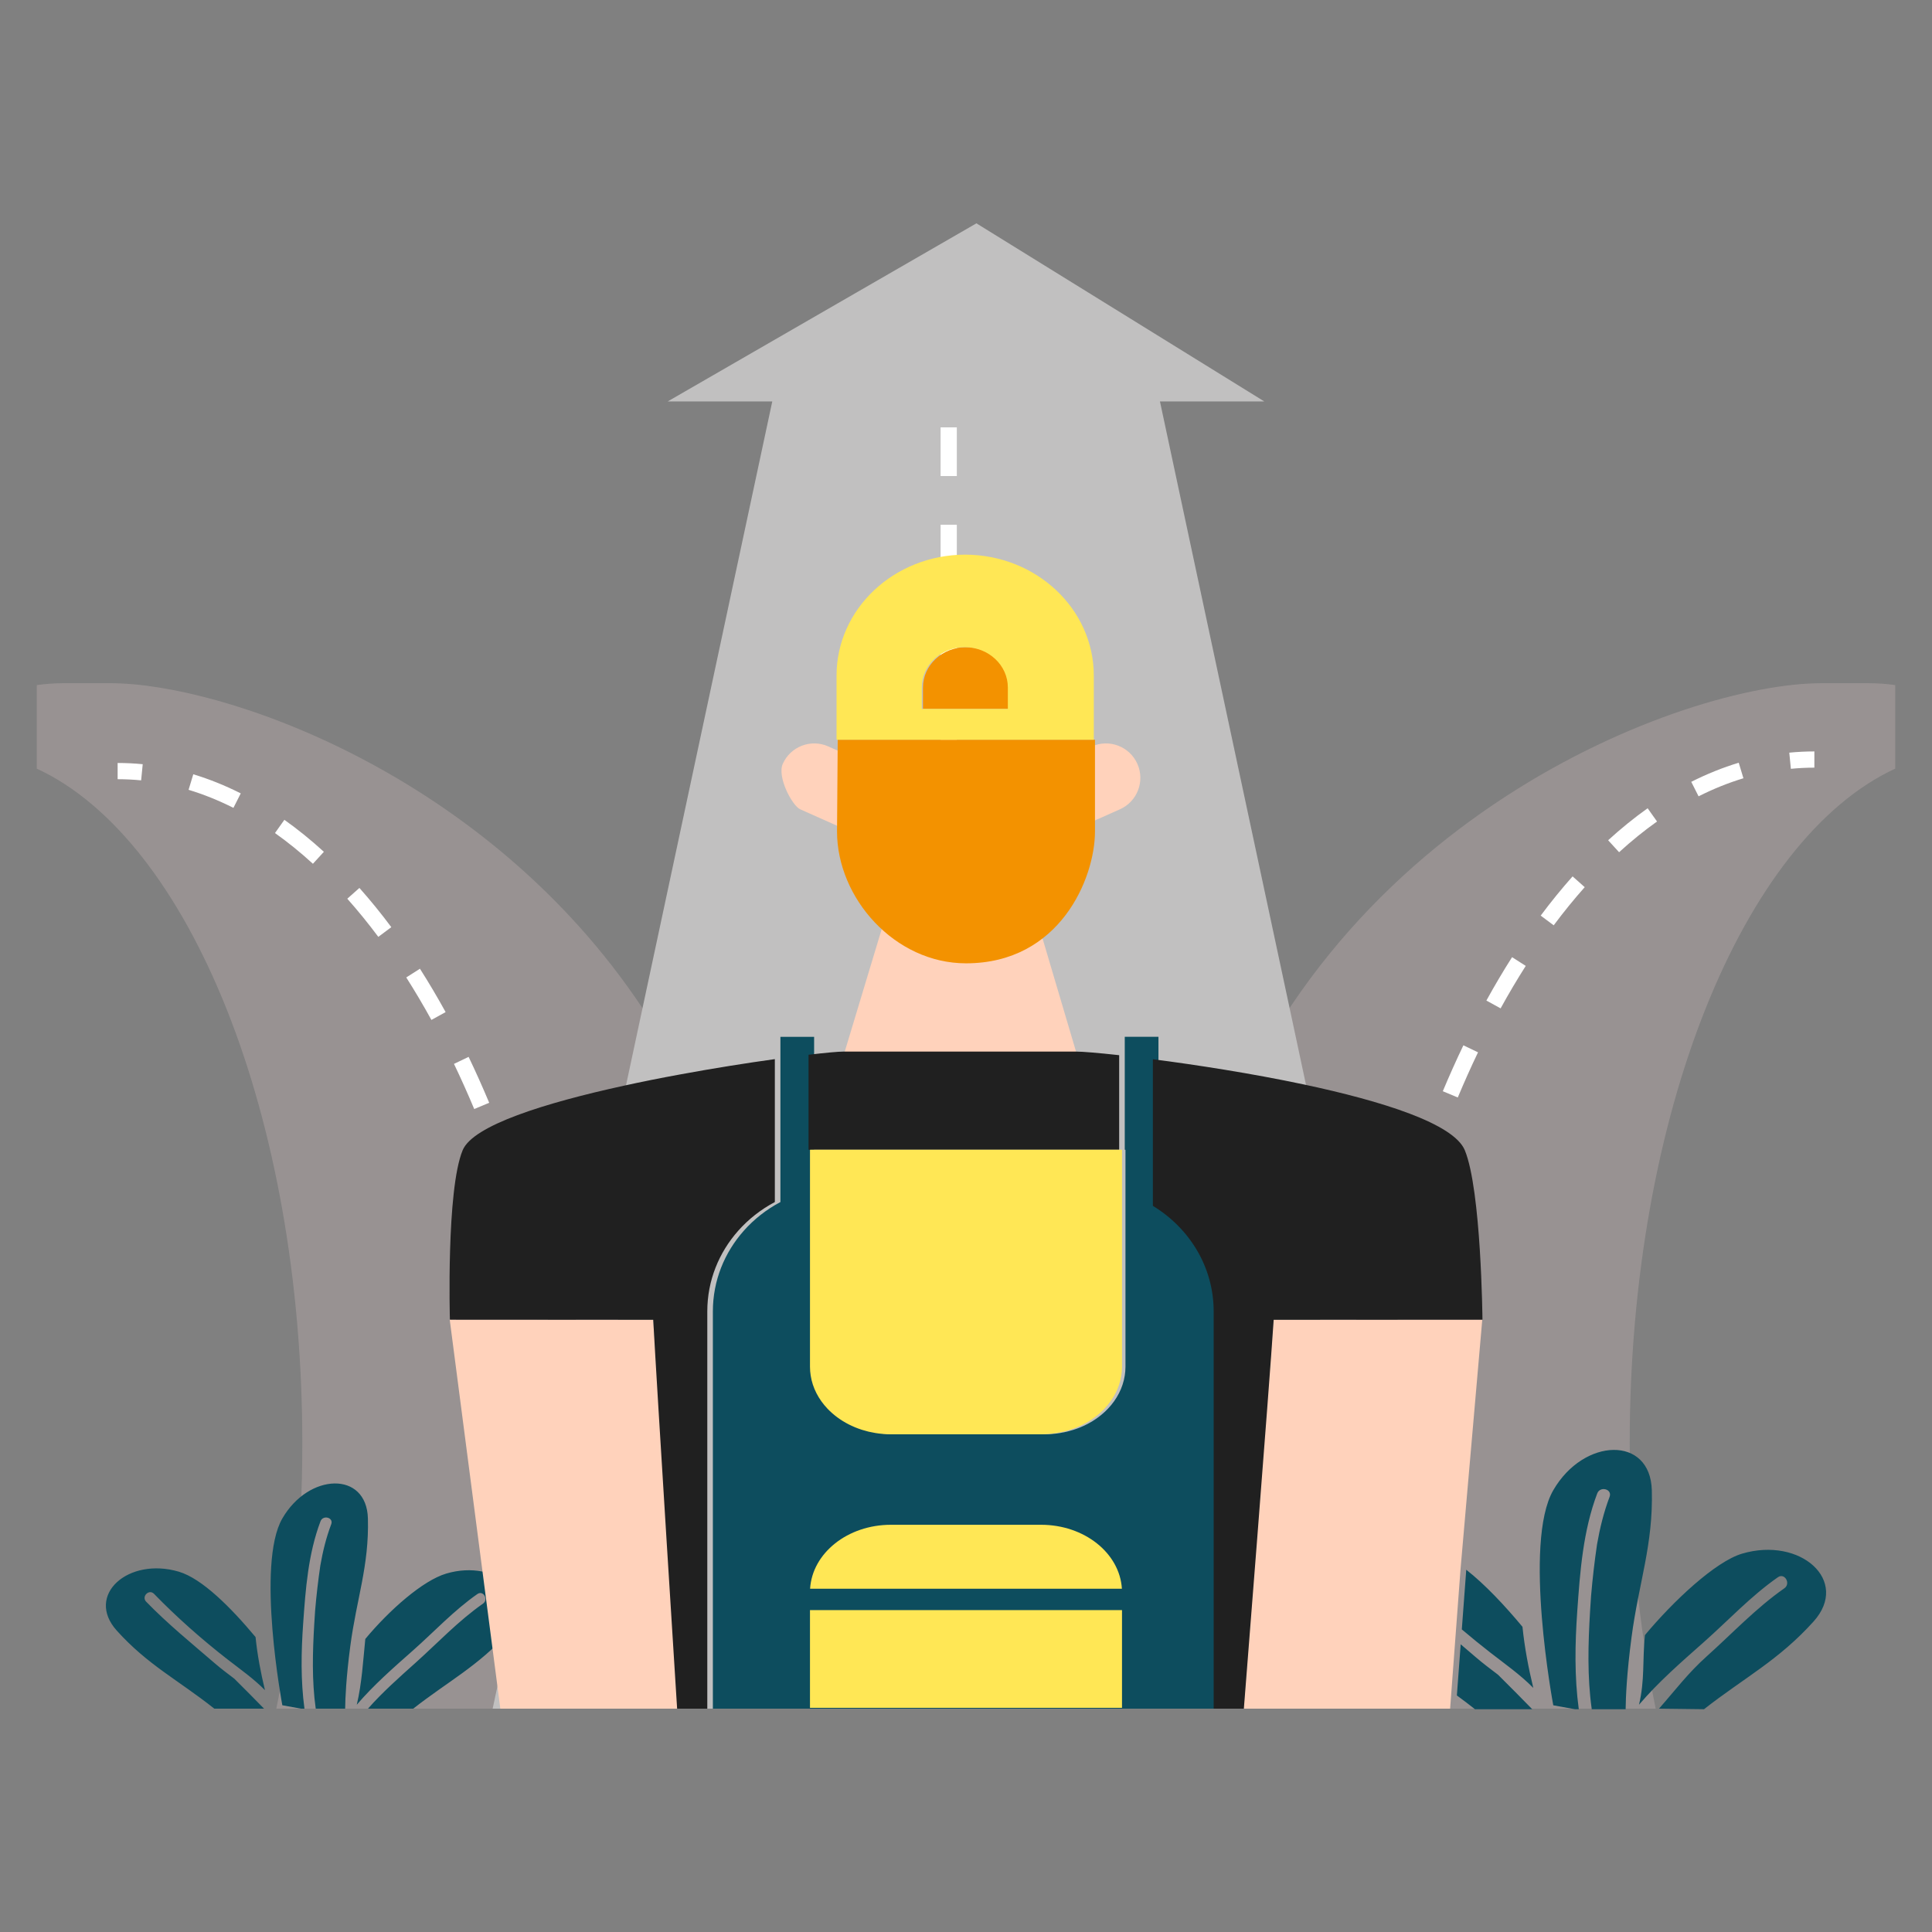 <?xml version="1.0" standalone="no"?>
<svg version="1.1" id="Layer_1" xmlns="http://www.w3.org/2000/svg" xmlns:xlink="http://www.w3.org/1999/xlink" x="0px" y="0px" width="595.28px" height="595.28px" viewBox="0 0 595.28 595.28" enable-background="new 0 0 595.28 595.28" xml:space="preserve">
<rect x="0" y="0" width="595.28" height="595.28" fill="#808080" stroke="none"/>
<path id="color_x5F_9" fill="#989292" d="M583.95,211.088v25.74c-46.852,21.634-81.814,106.529-81.814,207.96
	c0,28.936,2.842,56.52,8.01,81.68H338.417c0,0,16.75-109.658,32.307-159.764C406.274,252.177,519.172,210.51,561.147,210.51h14.727
	C578.6,210.51,581.29,210.715,583.95,211.088z M228.151,379.219c-1.19-4.471-2.4-8.671-3.59-12.511
	c-3.96-12.76-8.88-24.62-14.57-35.609c-3.7-7.18-7.73-13.99-12.02-20.45c-48.141-72.41-129.591-100.141-163.83-100.141h-14.73
	c-2.729,0-5.42,0.211-8.08,0.58v25.74c46.851,21.629,81.82,106.529,81.82,207.96c0,28.931-2.84,56.521-8.01,81.681h171.729
	C256.871,526.469,242.591,432.999,228.151,379.219z"></path>
<polygon id="color_x5F_8" fill="#C1C0C0" points="417.876,406.63 402.376,334.129 357.4,123.693 389.548,123.693 300.848,68.812 
	205.724,123.693 237.95,123.693 197.965,310.648 192.856,334.539 177.425,406.63 151.795,526.469 443.485,526.469 "></polygon>
<path id="color_x5F_7" fill="#FFFFFF" d="M559.038,236.527v-5c-2.574,0-5.176,0.127-7.73,0.379l0.49,4.976
	C554.189,236.647,556.626,236.527,559.038,236.527z M169.624,398.657c-1.198-5.052-2.49-10.092-3.84-14.979l-4.819,1.332
	c1.334,4.827,2.61,9.809,3.794,14.801L169.624,398.657z M161.379,368.849c-1.581-4.959-3.265-9.888-5.006-14.646l-4.695,1.717
	c1.718,4.694,3.378,9.555,4.938,14.446L161.379,368.849z M150.728,339.781c-2.022-4.829-4.154-9.586-6.339-14.143l-4.509,2.162
	c2.147,4.479,4.245,9.16,6.234,13.911L150.728,339.781z M137.302,311.841c-2.543-4.617-5.204-9.113-7.91-13.361l-4.218,2.686
	c2.649,4.159,5.256,8.564,7.748,13.089L137.302,311.841z M120.571,285.672c-3.177-4.259-6.484-8.324-9.831-12.086l-3.735,3.324
	c3.251,3.653,6.467,7.607,9.559,11.751L120.571,285.672z M99.79,262.453c-3.958-3.619-8.053-6.935-12.171-9.855l-2.893,4.078
	c3.949,2.801,7.882,5.986,11.688,9.468L99.79,262.453z M74.178,244.455c-4.792-2.423-9.713-4.403-14.627-5.888l-1.445,4.786
	c4.635,1.399,9.283,3.271,13.816,5.563L74.178,244.455z M43.974,235.463c-2.555-0.252-5.156-0.379-7.731-0.379v5
	c2.412,0,4.849,0.12,7.242,0.355L43.974,235.463z M294.813,281.677h-5v15h5V281.677z M294.813,251.677h-5v15h5V251.677z
	 M294.813,221.677h-5v15h5V221.677z M294.813,191.677h-5v15h5V191.677z M294.813,161.677h-5v15h5V161.677z M294.813,131.677h-5v15h5
	V131.677z M434.315,381.451l-4.82-1.33c-1.354,4.903-2.646,9.943-3.839,14.979l4.865,1.151
	C431.701,391.275,432.978,386.296,434.315,381.451z M443.604,352.359l-4.695-1.717c-1.741,4.759-3.426,9.687-5.006,14.646
	l4.764,1.519C440.226,361.915,441.888,357.055,443.604,352.359z M455.401,324.239l-4.51-2.16c-2.187,4.562-4.317,9.32-6.336,14.144
	l4.61,1.931C451.153,333.407,453.25,328.727,455.401,324.239z M470.109,297.607l-4.217-2.688c-2.705,4.244-5.366,8.74-7.912,13.363
	l4.381,2.412C464.854,306.164,467.462,301.761,470.109,297.607z M488.277,273.353l-3.734-3.324
	c-3.345,3.757-6.651,7.824-9.831,12.086l4.009,2.989C481.813,280.956,485.029,277.002,488.277,273.353z M510.557,253.117
	l-2.894-4.078c-4.115,2.92-8.211,6.236-12.17,9.856l3.373,3.689C502.676,259.104,506.607,255.918,510.557,253.117z M537.177,239.795
	l-1.445-4.785c-4.914,1.483-9.836,3.465-14.628,5.888l2.256,4.462C527.893,243.067,532.541,241.195,537.177,239.795z"></path>
<path id="color_x5F_6" fill="#0D4D5E" d="M478.589,525.428c0,0-9.378-50.033,0-66.261c9.377-16.229,29.917-16.903,30.364,0
	c0.446,16.903-4.021,28.397-6.251,45.3c-1.477,11.173-1.78,18.48-1.817,22.169h-10.441c-1.408-9.99-1.118-20.126-0.519-30.218
	c0.095-1.57,0.196-3.145,0.31-4.721c0.454-5.311,1.064-10.604,1.841-15.877c0.871-4.979,2.074-9.888,3.866-14.623
	c0.899-2.384-2.915-3.402-3.808-1.048c-4.369,11.554-5.296,24.046-6.152,36.269c-0.706,10.052-0.894,20.229,0.468,30.218h-1.213
	L478.589,525.428z M524.967,505.969c7.599-6.729,14.479-14.168,22.83-19.998c2.091-1.46,4.063,1.962,1.99,3.407
	c-8.688,6.062-16.069,13.927-23.938,20.982c-5.827,5.229-9.521,10.241-14.688,16.104l13.87,0.172
	c12.397-9.711,23.013-15.087,33.76-27.033c11.306-12.573-4.063-26.218-22.032-20.896c-8.236,2.438-21.227,14.649-29.932,25.099
	c-0.799,7.896-0.004,13.76-1.823,21.442C511.028,518.201,518.005,512.132,524.967,505.969z M459.163,509.165
	c4.532,3.521,9.282,6.854,13.27,10.905c-1.502-6.209-2.69-12.479-3.334-18.828c-5.458-6.549-11.524-13.042-17.323-17.578
	l-1.37,18.381C453.286,504.487,456.208,506.869,459.163,509.165z M92.759,526.466h1.053c-1.182-8.676-1.02-17.516-0.403-26.243
	c0.743-10.613,1.55-21.462,5.345-31.496c0.771-2.046,4.087-1.16,3.305,0.909c-1.557,4.111-2.601,8.375-3.356,12.7
	c-0.676,4.578-1.203,9.177-1.6,13.786c-0.099,1.369-0.187,2.736-0.268,4.101c-0.521,8.765-0.772,17.564,0.446,26.243h9.069
	c0.033-3.203,0.297-9.551,1.579-19.253c1.938-14.682,5.816-24.661,5.429-39.343c-0.387-14.68-18.227-14.093-26.37,0
	c-8.145,14.095,0,57.545,0,57.545L92.759,526.466z M81.355,526.466c-3.021-3.103-6.07-6.172-9.146-9.222
	c-2.016-1.532-4.05-3.055-5.976-4.711c-7.206-6.205-14.566-12.19-21.198-19.024c-1.539-1.585,0.882-4.012,2.422-2.423
	c6.999,7.213,14.723,14.036,22.659,20.208c3.937,3.058,8.062,5.949,11.522,9.47c-1.305-5.394-2.338-10.837-2.896-16.354
	c-7.563-9.071-16.475-18.023-23.628-20.144c-15.606-4.622-28.953,7.228-19.136,18.146c9.545,10.61,18.967,15.244,30.054,24.052
	L81.355,526.466L81.355,526.466z M127.265,508.514c6.598-5.842,12.572-12.305,19.827-17.368c1.815-1.268,3.526,1.704,1.729,2.96
	c-7.544,5.264-13.954,12.094-20.786,18.225c-5.063,4.541-10.167,9.044-14.654,14.136h13.941
	c10.77-8.436,19.985-13.104,29.318-23.479c9.818-10.919-3.527-22.769-19.134-18.146c-7.155,2.118-17.389,11.069-24.948,20.145
	c-0.694,6.857-1.051,13.604-2.63,20.275C115.158,519.139,121.219,513.866,127.265,508.514z M356.938,371.544v-45.177v-6.909h-10.383
	v5.661v29.138h0.211c0,0.08,0.009,0.158,0.009,0.239v12.62v54.012c0,0.922-0.079,1.826-0.22,2.717c0,0,0,0,0,0.001
	c-0.598,3.813-2.433,7.301-5.16,10.174c-0.016,0.017-0.029,0.032-0.046,0.048c-0.438,0.46-0.9,0.904-1.385,1.331
	c-0.027,0.024-0.056,0.049-0.083,0.072c-0.481,0.422-0.982,0.827-1.506,1.214c-0.027,0.021-0.056,0.04-0.083,0.06
	c-0.533,0.392-1.083,0.766-1.655,1.117c-0.005,0.003-0.012,0.007-0.018,0.011c-1.15,0.707-2.378,1.332-3.668,1.869
	c-0.048,0.021-0.097,0.042-0.145,0.063c-0.603,0.247-1.221,0.471-1.85,0.677c-0.084,0.028-0.168,0.057-0.253,0.084
	c-0.615,0.195-1.242,0.369-1.879,0.524c-0.102,0.023-0.201,0.048-0.302,0.07c-0.639,0.147-1.284,0.276-1.941,0.383
	c-0.098,0.016-0.196,0.028-0.294,0.044c-0.673,0.102-1.354,0.184-2.043,0.238c-0.07,0.007-0.144,0.009-0.213,0.015
	c-0.728,0.053-1.459,0.085-2.202,0.085h-46.259c-0.743,0-1.479-0.032-2.207-0.086c-0.069-0.005-0.14-0.009-0.21-0.014
	c-0.69-0.056-1.373-0.139-2.047-0.239c-0.097-0.016-0.194-0.027-0.292-0.043c-0.657-0.106-1.306-0.234-1.943-0.384
	c-0.102-0.022-0.202-0.047-0.304-0.07c-0.637-0.155-1.263-0.33-1.877-0.525c-0.087-0.027-0.173-0.057-0.259-0.085
	c-0.627-0.206-1.243-0.43-1.844-0.676c-0.052-0.021-0.104-0.044-0.155-0.066c-1.289-0.537-2.515-1.162-3.664-1.869
	c-0.005-0.004-0.011-0.007-0.017-0.01c-0.571-0.353-1.121-0.727-1.654-1.118c-0.028-0.021-0.057-0.04-0.084-0.061
	c-0.521-0.387-1.021-0.792-1.503-1.213c-0.029-0.025-0.059-0.052-0.088-0.077c-0.481-0.426-0.941-0.868-1.379-1.326
	c-0.019-0.02-0.036-0.038-0.054-0.057c-2.726-2.877-4.557-6.367-5.148-10.185v-0.001c-0.137-0.882-0.215-1.778-0.215-2.69v-54.543
	v-12.089c0-0.081,0.006-0.159,0.008-0.238h0.207v-29.271v-5.528h-10.385v6.875v44.035c-4.307,2.281-8.132,5.285-11.29,8.852
	c-5.94,6.699-9.521,15.359-9.521,24.83v122.42h156.021V404.05C375.67,390.381,368.2,378.385,356.938,371.544z M454.696,510.596
	c-1.541-1.326-3.087-2.646-4.636-3.961l-1.175,15.761c1.822,1.335,3.676,2.73,5.577,4.24h17.642
	c-3.479-3.57-6.99-7.107-10.529-10.616C459.253,514.256,456.909,512.504,454.696,510.596z"></path>
<path id="color_x5F_5" fill="#FFD2BB" d="M333.404,254.556c-5.35,2.387-11.622-0.021-14.007-5.37l0,0
	c-2.385-5.353,0.021-11.622,5.372-14.007l11.664-5.199c5.354-2.385,11.622,0.021,14.009,5.371l0,0
	c2.386,5.352-0.021,11.623-5.373,14.008L333.404,254.556z M258.223,254.556c5.351,2.387,11.623-0.021,14.008-5.37l0,0
	c2.385-5.353-0.021-11.622-5.371-14.007l-11.663-5.199c-5.352-2.385-11.624,0.021-14.011,5.371l0,0
	c-1.811,4.062,2.916,12.913,5.373,14.008L258.223,254.556z M334.921,335.427l-77.952-0.438l10.719-35.535l9.311-30.842h38.148
	l9.406,31.792L334.921,335.427z M392.38,406.653l-9.189,119.813h63.614l0.304-4.07l1.175-15.761l0.345-4.59l1.37-18.381
	l6.715-77.058L392.38,406.653z M154.163,526.466h56.412l-9.357-119.821l-62.65-0.037L154.163,526.466z"></path>
<path id="color_x5F_3" fill="#202020" d="M267.156,441.157c-0.102-0.022-0.203-0.047-0.304-0.07
	C266.954,441.11,267.054,441.135,267.156,441.157z M338.245,435.397c-0.027,0.024-0.056,0.049-0.083,0.072
	C338.189,435.446,338.217,435.423,338.245,435.397z M269.098,441.54c0.098,0.017,0.195,0.028,0.292,0.044
	C269.293,441.568,269.196,441.556,269.098,441.54z M264.975,440.561c-0.087-0.027-0.173-0.057-0.259-0.085
	C264.802,440.505,264.888,440.533,264.975,440.561z M271.648,441.837c-0.07-0.006-0.141-0.009-0.21-0.014
	C271.507,441.828,271.578,441.831,271.648,441.837z M339.675,434.019c-0.016,0.017-0.029,0.032-0.046,0.048
	C339.646,434.052,339.66,434.035,339.675,434.019z M262.717,439.734c0.053,0.022,0.104,0.045,0.155,0.066
	C262.82,439.778,262.769,439.757,262.717,439.734z M327.107,441.088c-0.102,0.023-0.201,0.048-0.302,0.07
	C326.906,441.135,327.006,441.111,327.107,441.088z M336.656,436.684c-0.027,0.021-0.056,0.04-0.083,0.06
	C336.601,436.724,336.628,436.704,336.656,436.684z M329.239,440.479c-0.084,0.028-0.168,0.057-0.253,0.084
	C329.071,440.535,329.155,440.508,329.239,440.479z M331.232,439.74c-0.048,0.021-0.096,0.042-0.145,0.063
	C331.137,439.782,331.185,439.761,331.232,439.74z M324.57,441.585c0.098-0.016,0.196-0.028,0.294-0.045
	C324.767,441.556,324.667,441.569,324.57,441.585z M322.314,441.838c0.069-0.007,0.143-0.009,0.213-0.015
	C322.457,441.829,322.384,441.831,322.314,441.838z M334.917,437.86c-0.005,0.003-0.012,0.007-0.018,0.011
	C334.906,437.867,334.913,437.863,334.917,437.86z M259.052,437.864c-0.005-0.004-0.011-0.007-0.017-0.01
	C259.042,437.857,259.047,437.86,259.052,437.864z M254.328,434.06c-0.019-0.02-0.036-0.038-0.053-0.057
	C254.292,434.021,254.309,434.04,254.328,434.06z M255.707,435.387c0.029,0.025,0.059,0.052,0.088,0.077
	C255.765,435.438,255.736,435.412,255.707,435.387z M249.125,423.818L249.125,423.818L249.125,423.818z M257.382,436.736
	c-0.027-0.021-0.057-0.04-0.084-0.061C257.326,436.696,257.355,436.717,257.382,436.736z M344.835,423.844L344.835,423.844
	L344.835,423.844L344.835,423.844z M227.451,379.219c3.158-3.565,6.983-6.569,11.29-8.852v-44.035
	c-8.535,1.188-18.816,2.802-29.45,4.767c-5.68,1.04-11.46,2.189-17.13,3.439c-24.28,5.3-46.45,12.22-49.61,19.869
	c-5.08,12.29-3.93,52.2-3.93,52.2l38.11,0.021l24.54,0.02c1.1,20.7,7.359,119.82,7.359,119.82h9.3V404.05
	C217.931,394.579,221.51,385.919,227.451,379.219z M344.835,354.257v-29.138c-6.617-0.729-11.387-1.109-13.233-1.109h-71.73
	c-1.529,0-5.364,0.34-10.746,0.978v29.271L344.835,354.257L344.835,354.257z M451.331,354.408
	c-3.39-8.199-25.358-15.119-49.648-20.279c-16.048-3.403-33.101-6.035-46.464-7.762v45.177
	c11.263,6.842,18.732,18.837,18.732,32.506v122.42h9.3c0,0,7.841-99.12,9.19-119.82l24.74-0.02l39.59-0.021
	C456.771,406.608,456.411,366.698,451.331,354.408z"></path>
<path id="color_x5F_2" fill="#f39200" d="M337.38,227.924v28.253c0,14.436-10.826,40.638-39.74,40.638
	c-21.947,0-39.74-20.054-39.74-40.638l0.217-28.253H337.38z M297.64,199.405c-7.322,0-13.257,5.566-13.257,12.434v6.595h26.515
	v-6.595C310.898,204.973,304.961,199.405,297.64,199.405z"></path>
<path id="color_x5F_1" fill="#ffe755" d="M249.786,423.818v-69.563h95.71v69.588c0,0,0,0,0,0.001
	c-0.597,3.813-2.434,7.301-5.159,10.174c-0.017,0.017-0.03,0.032-0.046,0.048c-0.439,0.46-0.902,0.904-1.386,1.331
	c-0.026,0.024-0.056,0.049-0.083,0.072c-0.481,0.422-0.984,0.827-1.506,1.214c-0.027,0.021-0.056,0.04-0.083,0.06
	c-0.532,0.391-1.084,0.765-1.655,1.117c-0.005,0.003-0.012,0.007-0.018,0.011c-1.15,0.707-2.378,1.332-3.668,1.869
	c-0.048,0.021-0.096,0.042-0.145,0.063c-0.603,0.247-1.221,0.471-1.85,0.677c-0.084,0.028-0.168,0.057-0.253,0.084
	c-0.615,0.195-1.242,0.369-1.879,0.524c-0.102,0.023-0.201,0.048-0.302,0.07c-0.638,0.149-1.284,0.277-1.941,0.382
	c-0.098,0.017-0.196,0.029-0.294,0.045c-0.673,0.101-1.353,0.183-2.043,0.238c-0.07,0.006-0.144,0.008-0.213,0.015
	c-0.727,0.053-1.46,0.085-2.202,0.085h-46.258c-0.745,0-1.479-0.032-2.207-0.086c-0.07-0.006-0.141-0.009-0.21-0.014
	c-0.692-0.055-1.373-0.138-2.048-0.239c-0.098-0.016-0.194-0.027-0.292-0.044c-0.657-0.106-1.306-0.234-1.943-0.383
	c-0.102-0.022-0.202-0.047-0.304-0.07c-0.636-0.155-1.263-0.33-1.877-0.525c-0.087-0.027-0.173-0.057-0.259-0.085
	c-0.627-0.206-1.243-0.43-1.844-0.676c-0.052-0.021-0.104-0.044-0.155-0.066c-1.288-0.537-2.515-1.161-3.664-1.869
	c-0.006-0.004-0.012-0.007-0.017-0.01c-0.571-0.352-1.122-0.726-1.654-1.118c-0.026-0.021-0.056-0.04-0.084-0.061
	c-0.521-0.388-1.021-0.791-1.503-1.213c-0.029-0.025-0.059-0.052-0.088-0.077c-0.482-0.426-0.942-0.868-1.379-1.326
	c-0.019-0.019-0.035-0.038-0.053-0.057c-2.725-2.877-4.558-6.369-5.149-10.186l0,0H249.786z M338.82,435.47
	c-0.48,0.422-0.984,0.827-1.506,1.214C337.837,436.298,338.338,435.892,338.82,435.47z M345.494,423.845
	c-0.598,3.813-2.435,7.301-5.16,10.174C343.061,431.146,344.896,427.658,345.494,423.845z M335.558,437.871
	c-1.15,0.707-2.378,1.332-3.668,1.869C333.18,439.203,334.408,438.578,335.558,437.871z M331.747,439.802
	c-0.603,0.247-1.221,0.471-1.85,0.677C330.526,440.272,331.144,440.05,331.747,439.802z M345.713,421.128v-54.012v-12.62
	c0-0.081-0.009-0.159-0.009-0.239h-0.211v69.588C345.634,422.954,345.713,422.05,345.713,421.128z M335.576,437.86
	c0.571-0.352,1.123-0.726,1.655-1.117C336.698,437.135,336.148,437.509,335.576,437.86z M340.288,434.066
	c-0.438,0.46-0.9,0.904-1.385,1.331C339.387,434.971,339.848,434.526,340.288,434.066z M259.71,437.864
	c1.149,0.708,2.376,1.332,3.664,1.869C262.086,439.196,260.861,438.571,259.71,437.864z M259.695,437.854
	c-0.571-0.353-1.122-0.727-1.654-1.118C258.574,437.129,259.123,437.503,259.695,437.854z M256.453,435.464
	c0.481,0.422,0.982,0.825,1.503,1.213C257.434,436.289,256.934,435.885,256.453,435.464z M265.374,440.476
	c-0.626-0.206-1.243-0.43-1.844-0.676C264.131,440.047,264.747,440.27,265.374,440.476z M329.644,440.563
	c-0.615,0.195-1.242,0.369-1.879,0.524C328.402,440.932,329.029,440.759,329.644,440.563z M249.577,354.257
	c-0.002,0.08-0.008,0.158-0.008,0.239v12.089v54.543c0,0.911,0.078,1.81,0.215,2.69v-69.563L249.577,354.257L249.577,354.257z
	 M254.933,434.004c-2.725-2.877-4.558-6.368-5.149-10.185C250.375,427.636,252.207,431.127,254.933,434.004z M265.633,440.562
	c0.614,0.195,1.241,0.37,1.877,0.525C266.874,440.931,266.248,440.757,265.633,440.562z M254.986,434.06
	c0.437,0.458,0.897,0.9,1.379,1.326C255.883,434.961,255.423,434.518,254.986,434.06z M323.185,441.823
	c0.689-0.055,1.37-0.137,2.043-0.238C324.555,441.686,323.875,441.768,323.185,441.823z M320.77,441.923
	c0.742,0,1.475-0.032,2.202-0.085C322.246,441.89,321.513,441.923,320.77,441.923z M325.523,441.54
	c0.657-0.105,1.303-0.233,1.941-0.382C326.826,441.306,326.179,441.435,325.523,441.54z M272.305,441.837
	c0.728,0.054,1.463,0.086,2.207,0.086C273.768,441.923,273.033,441.89,272.305,441.837z M270.048,441.584
	c0.675,0.101,1.356,0.184,2.048,0.239C271.405,441.768,270.723,441.685,270.048,441.584z M267.814,441.157
	c0.638,0.149,1.286,0.277,1.943,0.383C269.1,441.434,268.452,441.306,267.814,441.157z M249.567,526.219h96.14v-30.114h-96.14
	V526.219z M345.674,489.511c-0.68-10.983-11.563-19.702-24.905-19.702h-46.262c-13.333,0-24.227,8.719-24.904,19.702H345.674z
	 M337.018,208.161v19.762h-79.265v-19.762c0-20.55,17.735-37.211,39.631-37.267C319.283,170.949,337.016,187.611,337.018,208.161z
	 M310.534,211.838c0-6.866-5.937-12.434-13.258-12.434c-7.322,0-13.257,5.567-13.257,12.434v6.595h26.515V211.838z"></path>
</svg>